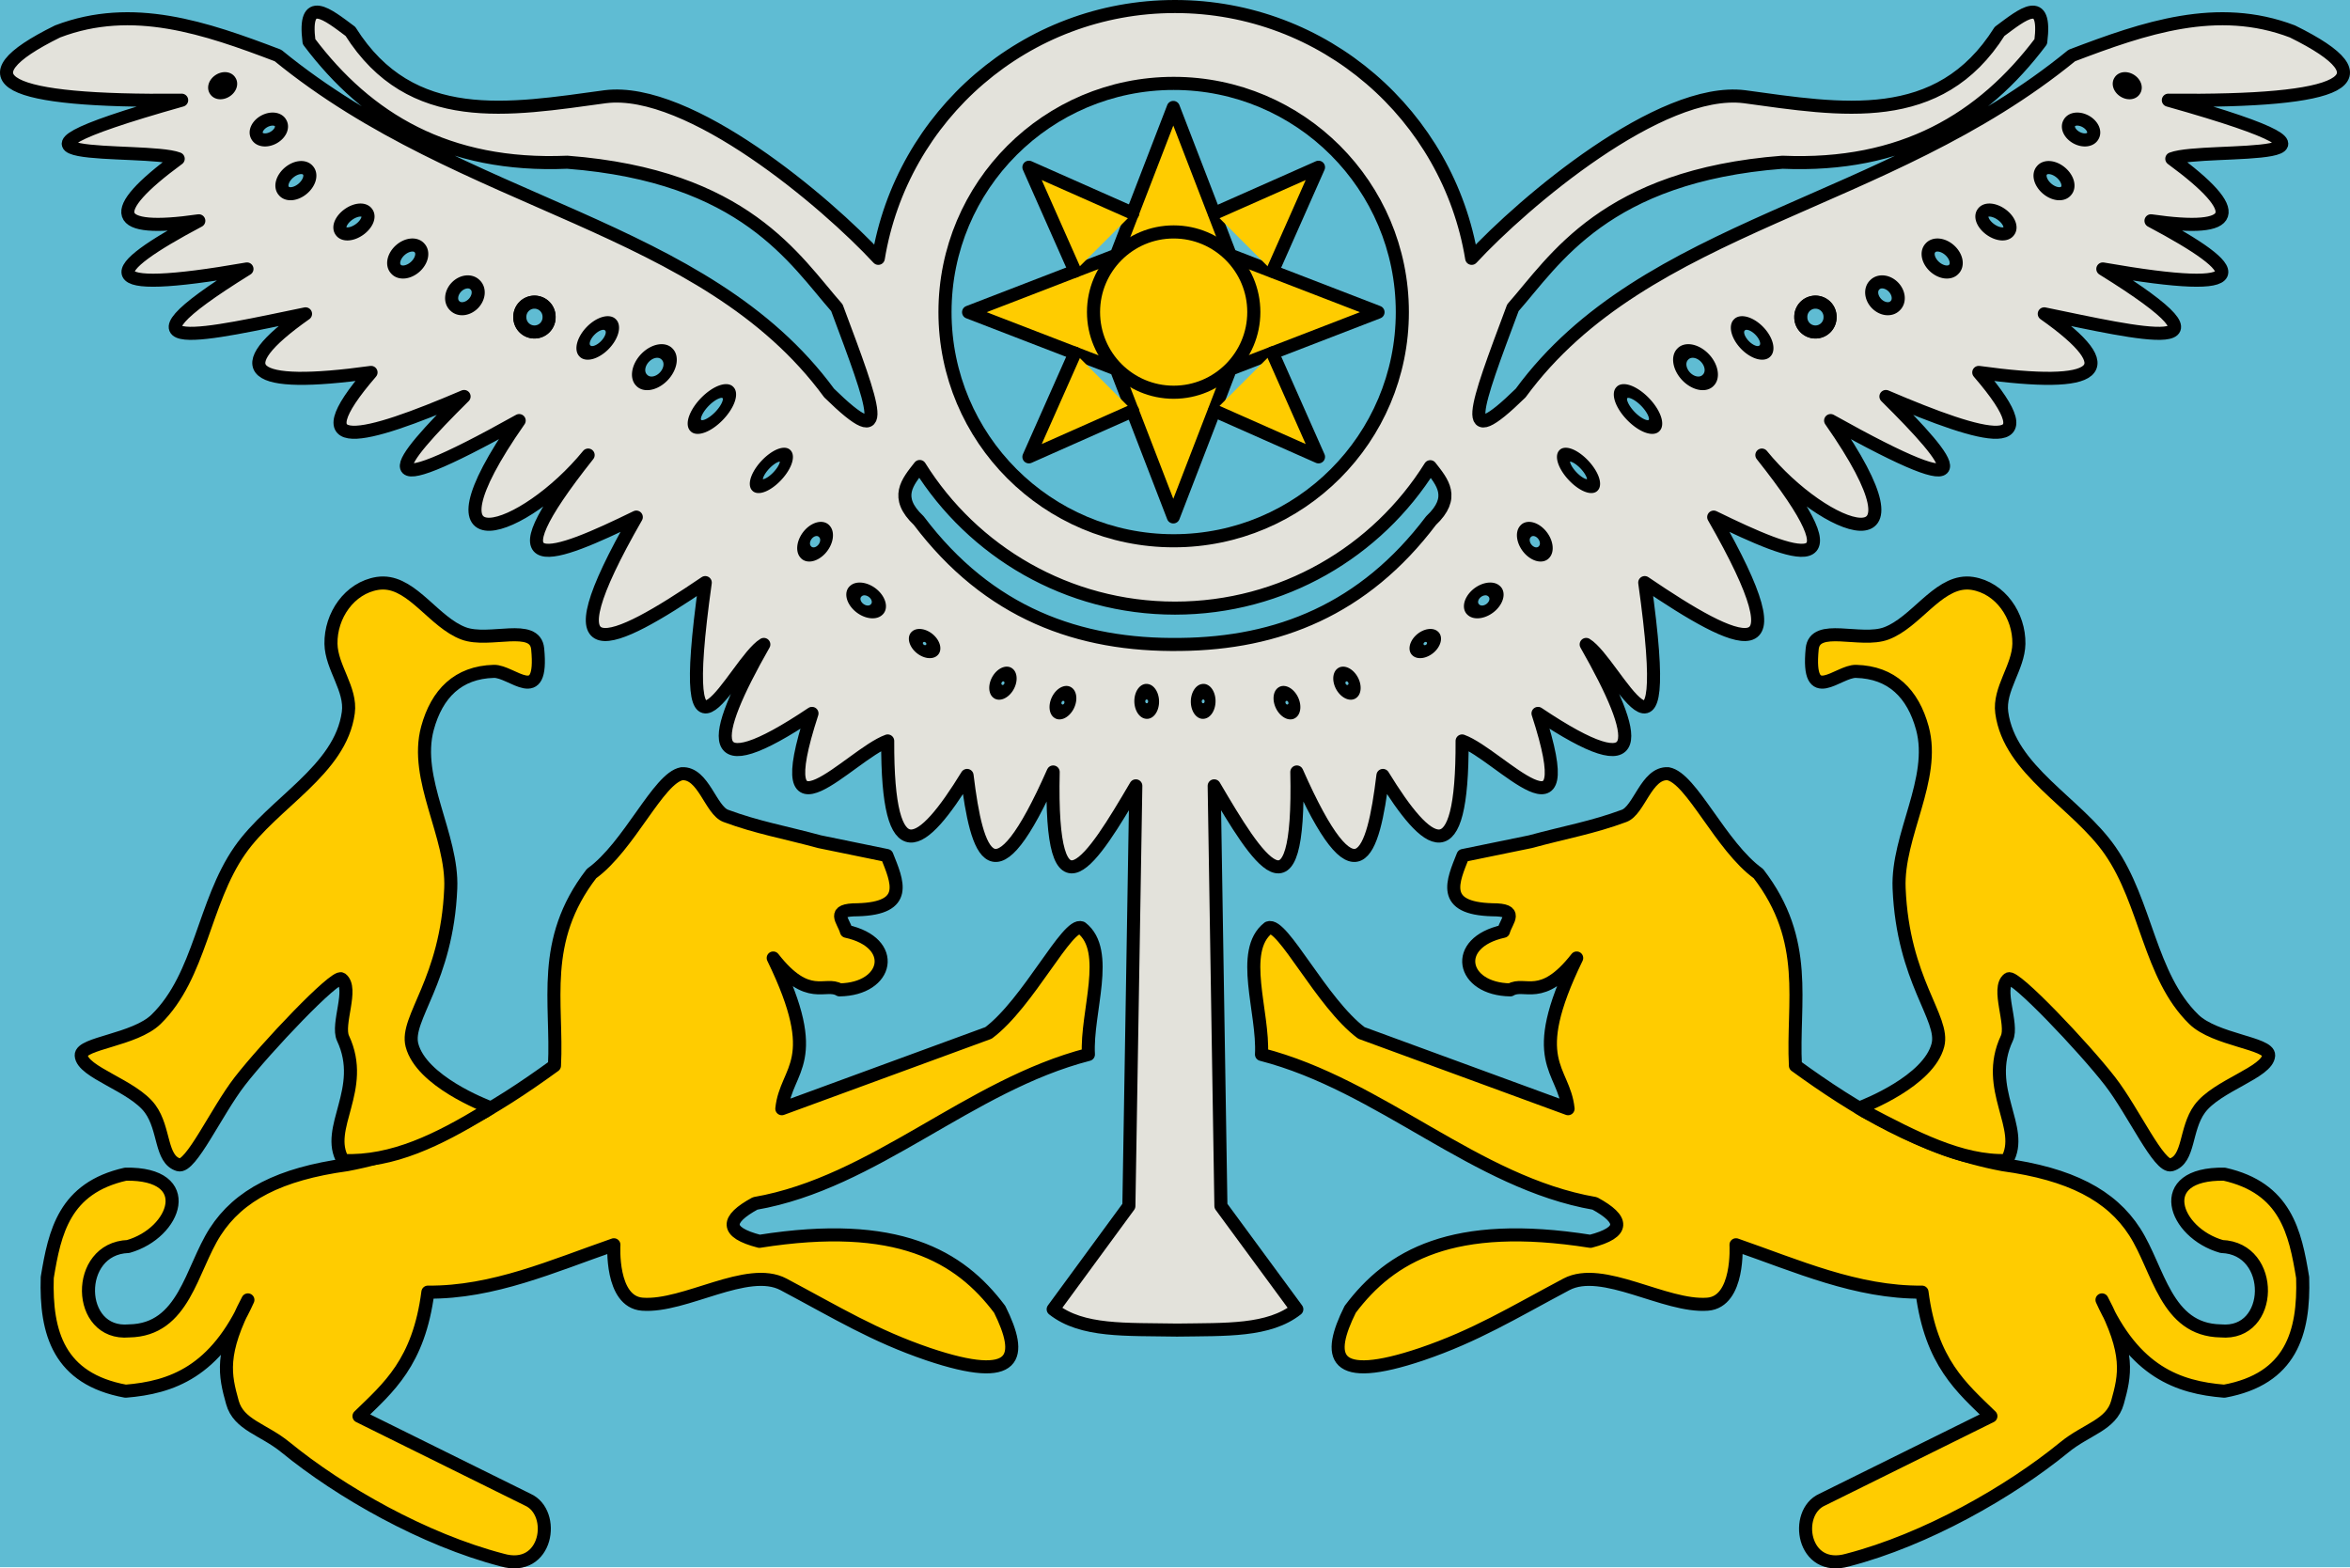 <?xml version="1.0" encoding="UTF-8" standalone="no"?>
<svg
   xmlns:dc="http://purl.org/dc/elements/1.1/"
   xmlns:cc="http://creativecommons.org/ns#"
   xmlns:rdf="http://www.w3.org/1999/02/22-rdf-syntax-ns#"
   xmlns:svg="http://www.w3.org/2000/svg"
   xmlns="http://www.w3.org/2000/svg"
   xmlns:sodipodi="http://sodipodi.sourceforge.net/DTD/sodipodi-0.dtd"
   xmlns:inkscape="http://www.inkscape.org/namespaces/inkscape"
   id="svg2"
   version="1.1"
   inkscape:version="0.47 r22583"
   width="359.896"
   height="240.183">
  <rect
     style="fill:#5fbcd3;fill-opacity:1;stroke:none"
     id="rect3635"
     width="360"
     height="240" />
  <path
     id="path3859"
     d="m 179.948,1 c -22.883,0 -41.848,16.695 -45.438,38.562 -7.931,-8.565 -28.907,-26.372 -41.812,-24.75 -14.761,2.014 -29.74,4.737 -39.031,-10 -3.519,-2.616 -7.265,-5.728 -6.344,1.562 8.92,11.846 21.166,19.258 39.562,18.469 27.192,2.095 34.854,14.984 41.281,22.281 5.8,15.498 8.472,22.511 -1.188,13.062 C 107.834,34.092 71.078,31.809 42.573,8.5 c -11.134,-4.236 -22.271,-8.07 -33.75,-3.688 -15.115,7.449 -8.086,10.819 19,10.531 -36.066,10.167 -5.598,7.028 -0.531,8.969 -11.254,8.265 -10.208,11.434 3.156,9.5 -14.565,7.725 -16.634,11.573 7.375,7.375 -22.701,14.07 -5.451,9.832 8.969,6.875 -12.299,8.677 -8.618,11.546 10.031,8.969 -11.189,12.974 -1.053,10.234 14.25,3.688 -10.53,10.438 -15.794,17.235 8.438,3.688 -16.367,23.41 0.875,17.169 10.562,5.281 -15.653,19.733 -5.333,15.706 7.375,9.5 -14.14,24.659 -3.78,19.76 10.562,10.031 -4.837,34.471 4.52,12.141 8.969,9.469 -8.298,14.576 -9.534,21.894 7.375,10.562 -7.003,21.52 5.839,6.302 11.594,4.219 -0.081,20.529 5.253,16.532 12.156,5.281 1.502,12.323 4.046,20.135 13.188,-0.531 -0.54,24.053 5.972,13.507 12.656,2.125 l -1.062,64.344 -11.594,15.812 c 4.431,3.485 11.119,3.041 18.969,3.188 7.557,-0.111 14.042,0.197 18.344,-3.188 l -11.625,-15.812 -1.031,-64.344 c 6.684,11.382 13.197,21.928 12.656,-2.125 9.141,20.666 11.686,12.854 13.188,0.531 6.904,11.251 12.206,15.248 12.125,-5.281 5.755,2.083 18.628,17.301 11.625,-4.219 16.909,11.332 15.673,4.013 7.375,-10.562 4.449,2.673 13.806,25.003 8.969,-9.469 14.342,9.728 24.703,14.627 10.562,-10.031 12.708,6.206 23.028,10.233 7.375,-9.5 9.687,11.888 26.898,18.129 10.531,-5.281 24.232,13.548 18.999,6.75 8.469,-3.688 15.303,6.547 25.408,9.287 14.219,-3.688 18.65,2.577 22.33,-0.292 10.031,-8.969 14.419,2.957 31.669,7.195 8.969,-6.875 24.009,4.198 21.94,0.35 7.375,-7.375 13.364,1.934 14.442,-1.235 3.188,-9.5 5.067,-1.941 35.535,1.199 -0.531,-8.969 27.086,0.288 34.115,-3.083 19,-10.531 -11.479,-4.382 -22.647,-0.549 -33.781,3.688 C 288.787,31.809 252.03,34.092 232.885,60.188 c -9.66,9.449 -6.987,2.435 -1.188,-13.062 6.427,-7.297 14.089,-20.186 41.281,-22.281 18.397,0.789 30.642,-6.623 39.562,-18.469 0.921,-7.29 -2.793,-4.178 -6.312,-1.562 C 296.938,19.549 281.928,16.826 267.167,14.812 254.261,13.191 233.316,30.998 225.385,39.562 221.797,17.695 202.831,1 179.948,1 z M 140.854,71.438 c 8.139,13.028 22.601,21.688 39.094,21.688 16.485,0 30.953,-8.639 39.094,-21.656 1.854,2.369 3.9,4.696 0.125,8.25 -10.294,13.643 -23.478,18.809 -38.375,18.969 -15.604,0.23 -29.405,-4.803 -40.094,-18.969 -3.794,-3.571 -1.705,-5.9 0.156,-8.281 z"
     style="fill:#e3e2db;stroke:#000000;stroke-width:2;stroke-linecap:round;stroke-linejoin:round;stroke-miterlimit:4;stroke-opacity:1;stroke-dasharray:none;stroke-dashoffset:0" />
  <circle
     transform="matrix(0.068,0,0,0.068,179.744,47.792)"
     d="M 515,0 C 515,284.427 284.427,515 0,515 -284.427,515 -515,284.427 -515,0 c 0,-284.427 230.573,-515 515,-515 284.427,0 515,230.573 515,515 z"
     sodipodi:ry="515"
     sodipodi:rx="515"
     sodipodi:cy="0"
     sodipodi:cx="0"
     style="fill:#5fbcd3;stroke:#000000;stroke-width:29.537;stroke-linecap:round;stroke-linejoin:round;stroke-miterlimit:4;stroke-dasharray:none"
     cx="0"
     cy="0"
     r="515"
     id="circle3053" />
  <path
     transform="matrix(0.936,0,0,0.936,-17.329,102.37)"
     d="m 210.489,-91.792 9.328,24.171 24.171,9.328 -24.171,9.328 -9.328,24.171 -9.328,-24.171 -24.171,-9.328 24.171,-9.328 9.328,-24.171 z"
     inkscape:randomized="0"
     inkscape:rounded="0"
     inkscape:flatsided="false"
     sodipodi:arg2="-0.78539824"
     sodipodi:arg1="-1.5707964"
     sodipodi:r2="13.192235"
     sodipodi:r1="33.498943"
     sodipodi:cy="-58.293434"
     sodipodi:cx="210.48941"
     sodipodi:sides="4"
     id="path3846"
     style="fill:#ffcc00;stroke:#000000;stroke-width:2.136;stroke-linecap:round;stroke-linejoin:round;stroke-miterlimit:4;stroke-opacity:1;stroke-dasharray:none;stroke-dashoffset:0;fill-opacity:1"
     sodipodi:type="star" />
  <circle
     transform="matrix(0.068,0,0,0.068,179.744,47.792)"
     d="M 180.5,0 C 180.5,99.687 99.687,180.5 0,180.5 -99.687,180.5 -180.5,99.687 -180.5,0 c 0,-99.687 80.813,-180.5 180.5,-180.5 99.687,0 180.5,80.813 180.5,180.5 z"
     sodipodi:ry="180.5"
     sodipodi:rx="180.5"
     sodipodi:cy="0"
     sodipodi:cx="0"
     style="fill:#ffcc00;stroke:#000000;stroke-width:29.537;stroke-linecap:round;stroke-linejoin:round;stroke-miterlimit:4;stroke-dasharray:none;fill-opacity:1"
     cx="0"
     cy="0"
     r="180.5"
     id="circle3057" />
  <path
     sodipodi:nodetypes="cccccccccccc"
     id="path3848"
     d="m 164.624,54.077 -7.051,15.887 15.887,-7.051 m 12.552,0 15.916,7.051 -7.051,-15.916 m 0,-12.523 7.051,-15.916 -15.916,7.051 m -12.523,0 -15.916,-7.051 7.051,15.916"
     style="fill:#ffcc00;stroke:#000000;stroke-width:2;stroke-linecap:round;stroke-linejoin:round;stroke-miterlimit:4;stroke-opacity:1;stroke-dasharray:none;stroke-dashoffset:0;fill-opacity:1" />
  <path
     sodipodi:nodetypes="ccccccsscccccssccccccscccccccccccccc"
     id="path3899"
     d="m 165.632,142.09 c 4.534,3.535 0.703,12.925 1.055,19.387 -18.308,4.713 -32.774,19.646 -51.04,22.816 -4.488,2.439 -4.697,4.419 0.659,5.803 21.154,-3.349 30.655,2.246 36.796,10.419 3.583,7.204 2.944,11.536 -10.947,6.858 -8.309,-2.836 -13.848,-6.266 -22.157,-10.683 -5.53,-2.94 -15.112,3.535 -21.629,3.033 -4.902,-0.377 -4.352,-9.1 -4.352,-9.1 -9.332,3.239 -18.49,7.343 -28.487,7.254 -1.395,10.81 -6.091,14.651 -10.551,18.992 l 25.85,12.793 c 4.409,1.97 3.04,11.267 -3.957,9.232 -11.957,-3.112 -24.772,-10.415 -33.143,-17.258 -3.403,-2.782 -7.172,-3.395 -8.137,-6.877 -1.153,-4.157 -1.961,-7.465 2.374,-15.694 -4.971,11.018 -11.668,13.406 -18.728,13.98 -10.21,-1.87 -12.265,-8.905 -12.002,-17.409 1.146,-6.941 2.589,-13.708 12.002,-15.826 11.017,-0.177 7.73,8.991 0.396,11.078 -8.262,0.288 -8.003,13.671 0.132,12.925 8.45,-0.127 9.5,-9.436 13.189,-15.167 3.621,-5.626 9.885,-8.875 20.178,-10.287 12.494,-2.342 22.712,-8.577 31.784,-15.167 0.501,-9.683 -2.288,-19.079 5.671,-29.41 5.787,-4.163 10.245,-14.668 13.848,-15.299 3.31,-0.18 4.397,5.612 6.726,6.462 4.822,1.787 8.877,2.469 14.376,3.957 l 10.287,2.11 c 1.585,3.98 3.508,8.092 -4.484,8.309 -4.167,-0.007 -2.204,1.555 -1.715,3.297 7.99,1.746 6.45,8.865 -1.055,8.968 -2.183,-1.315 -4.802,1.979 -10.155,-4.88 7.805,16.034 1.973,16.822 1.319,23.08 l 31.653,-11.606 c 6.099,-4.553 12.119,-17.04 14.244,-16.09 z"
     style="fill:#ffcc00;stroke:#000000;stroke-width:2;stroke-linecap:round;stroke-linejoin:round;stroke-miterlimit:4;stroke-opacity:1;stroke-dasharray:none" />
  <path
     style="fill:#ffcc00;stroke:#000000;stroke-width:2;stroke-linecap:round;stroke-linejoin:round;stroke-miterlimit:4;stroke-opacity:1;stroke-dasharray:none"
     d="m 58.75,89.281 c -0.302,-0.005 -0.624,0.012 -0.938,0.062 -4.304,0.688 -7.201,4.95 -7.125,9.25 0.064,3.625 3.142,6.939 2.656,10.531 -1.199,8.873 -11.515,13.773 -16.625,21.125 -5.578,8.025 -5.999,19.188 -12.812,25.844 -3.271,3.195 -11.565,3.638 -11.469,5.531 0.133,2.601 7.937,4.595 10.562,8.188 2.265,3.099 1.55,7.738 4.344,8.562 1.869,0.552 5.777,-8.13 9.375,-12.781 3.957,-5.115 14.639,-16.379 15.562,-15.688 1.894,1.417 -0.756,6.953 0.25,9.094 3.671,7.813 -2.92,13.754 0,18.719 7.64,0.324 14.68,-3.247 21.625,-7.438 0.008,-0.004 0.024,0.004 0.031,0 0.333,-0.192 0.639,-0.429 0.969,-0.625 -0.984,-0.373 -10.629,-4.114 -12.062,-9.594 -1.083,-4.14 5.35,-9.826 5.938,-24.031 0.334,-8.086 -5.694,-16.724 -3.562,-24.531 1.443,-5.283 4.681,-8.541 10.156,-8.688 2.792,-0.075 7.586,5.499 6.719,-3.438 C 81.951,95.333 74.942,98.472 71,97 66.537,95.333 63.277,89.36 58.75,89.281 z"
     id="path3901"
     sodipodi:nodetypes="csssssssssssccscssssssc" />
  <path
     sodipodi:type="arc"
     style="fill:#5fbcd3;stroke:#000000;stroke-width:2;stroke-linecap:round;stroke-linejoin:round;stroke-miterlimit:4;stroke-opacity:1;stroke-dasharray:none;stroke-dashoffset:0"
     id="path3911"
     sodipodi:cx="38.98151"
     sodipodi:cy="19.40078"
     sodipodi:rx="1.3056008"
     sodipodi:ry="0.93257195"
     d="m 40.287,19.401 a 1.306,0.933 0 1 1 -2.611,0 1.306,0.933 0 1 1 2.611,0 z"
     transform="matrix(0.842,-0.54,0.54,0.842,-9.2,17.838)" />
  <path
     sodipodi:type="arc"
     style="fill:#5fbcd3;stroke:#000000;stroke-width:2;stroke-linecap:round;stroke-linejoin:round;stroke-miterlimit:4;stroke-opacity:1;stroke-dasharray:none;stroke-dashoffset:0"
     id="path3913"
     sodipodi:cx="46.069054"
     sodipodi:cy="26.115297"
     sodipodi:rx="2.0516584"
     sodipodi:ry="1.398858"
     d="m 48.121,26.115 a 2.052,1.399 0 1 1 -4.103,0 2.052,1.399 0 1 1 4.103,0 z"
     transform="matrix(0.881,-0.473,0.473,0.881,-11.769,18.616)" />
  <path
     sodipodi:type="arc"
     style="fill:#5fbcd3;stroke:#000000;stroke-width:2;stroke-linecap:round;stroke-linejoin:round;stroke-miterlimit:4;stroke-opacity:1;stroke-dasharray:none;stroke-dashoffset:0"
     id="path3915"
     sodipodi:cx="50.172371"
     sodipodi:cy="33.948902"
     sodipodi:rx="2.4246871"
     sodipodi:ry="1.5853723"
     d="m 52.597,33.949 a 2.425,1.585 0 1 1 -4.849,0 2.425,1.585 0 1 1 4.849,0 z"
     transform="matrix(0.765,-0.645,0.645,0.765,-14.965,34.053)" />
  <path
     d="m 52.597,33.949 a 2.425,1.399 0 1 1 -4.849,0 2.425,1.399 0 1 1 4.849,0 z"
     sodipodi:ry="1.398858"
     sodipodi:rx="2.4246871"
     sodipodi:cy="33.948902"
     sodipodi:cx="50.172371"
     id="path3917"
     style="fill:#5fbcd3;stroke:#000000;stroke-width:2;stroke-linecap:round;stroke-linejoin:round;stroke-miterlimit:4;stroke-opacity:1;stroke-dasharray:none;stroke-dashoffset:0"
     sodipodi:type="arc"
     transform="matrix(0.817,-0.576,0.576,0.817,-6.339,35.158)" />
  <path
     transform="matrix(0.747,-0.665,0.665,0.747,2.386,47.594)"
     sodipodi:type="arc"
     style="fill:#5fbcd3;stroke:#000000;stroke-width:2;stroke-linecap:round;stroke-linejoin:round;stroke-miterlimit:4;stroke-opacity:1;stroke-dasharray:none;stroke-dashoffset:0"
     id="path3919"
     sodipodi:cx="50.172371"
     sodipodi:cy="33.948902"
     sodipodi:rx="2.4246871"
     sodipodi:ry="1.6786295"
     d="m 52.597,33.949 a 2.425,1.679 0 1 1 -4.849,0 2.425,1.679 0 1 1 4.849,0 z" />
  <path
     d="m 52.597,33.949 a 2.425,1.92 0 1 1 -4.849,0 2.425,1.92 0 1 1 4.849,0 z"
     sodipodi:ry="1.919544"
     sodipodi:rx="2.4246871"
     sodipodi:cy="33.948902"
     sodipodi:cx="50.172371"
     id="path3921"
     style="fill:#5fbcd3;stroke:#000000;stroke-width:2.167;stroke-linecap:round;stroke-linejoin:round;stroke-miterlimit:4;stroke-opacity:1;stroke-dasharray:none;stroke-dashoffset:0"
     sodipodi:type="arc"
     transform="matrix(0.638,-0.667,0.667,0.638,16.548,57.028)" />
  <path
     transform="matrix(0.923,0,0,0.923,35.542,17.22)"
     sodipodi:type="arc"
     style="fill:#5fbcd3;stroke:#000000;stroke-width:2.167;stroke-linecap:round;stroke-linejoin:round;stroke-miterlimit:4;stroke-opacity:1;stroke-dasharray:none;stroke-dashoffset:0"
     id="path3923"
     sodipodi:cx="50.172371"
     sodipodi:cy="33.948902"
     sodipodi:rx="2.4246871"
     sodipodi:ry="2.4246871"
     d="m 52.597,33.949 a 2.425,2.425 0 1 1 -4.849,0 2.425,2.425 0 1 1 4.849,0 z" />
  <path
     d="m 52.597,33.949 a 2.425,2.425 0 1 1 -4.849,0 2.425,2.425 0 1 1 4.849,0 z"
     sodipodi:ry="2.4246871"
     sodipodi:rx="2.4246871"
     sodipodi:cy="33.948902"
     sodipodi:cx="50.172371"
     id="path3925"
     style="fill:#5fbcd3;stroke:#000000;stroke-width:2.167;stroke-linecap:round;stroke-linejoin:round;stroke-miterlimit:4;stroke-opacity:1;stroke-dasharray:none;stroke-dashoffset:0"
     sodipodi:type="arc"
     transform="matrix(0.923,0,0,0.923,35.542,17.22)" />
  <path
     transform="matrix(0.813,-0.815,0.555,0.596,31.911,72.409)"
     sodipodi:type="arc"
     style="fill:#5fbcd3;stroke:#000000;stroke-width:2.066;stroke-linecap:round;stroke-linejoin:round;stroke-miterlimit:4;stroke-opacity:1;stroke-dasharray:none;stroke-dashoffset:0"
     id="path3927"
     sodipodi:cx="50.172371"
     sodipodi:cy="33.948902"
     sodipodi:rx="2.4246871"
     sodipodi:ry="1.8571604"
     d="m 52.597,33.949 a 2.425,1.857 0 1 1 -4.849,0 2.425,1.857 0 1 1 4.849,0 z" />
  <path
     d="m 52.597,33.949 a 2.425,2.425 0 1 1 -4.849,0 2.425,2.425 0 1 1 4.849,0 z"
     sodipodi:ry="2.4246871"
     sodipodi:rx="2.4246871"
     sodipodi:cy="33.948902"
     sodipodi:cx="50.172371"
     id="path3929"
     style="fill:#5fbcd3;stroke:#000000;stroke-width:2.066;stroke-linecap:round;stroke-linejoin:round;stroke-miterlimit:4;stroke-opacity:1;stroke-dasharray:none;stroke-dashoffset:0"
     sodipodi:type="arc"
     transform="matrix(0.813,-0.815,0.555,0.596,40.584,76.885)" />
  <path
     transform="matrix(1.02,-1.033,0.695,0.755,34.253,88.833)"
     sodipodi:type="arc"
     style="fill:#5fbcd3;stroke:#000000;stroke-width:1.64;stroke-linecap:round;stroke-linejoin:round;stroke-miterlimit:4;stroke-opacity:1;stroke-dasharray:none;stroke-dashoffset:0"
     id="path3931"
     sodipodi:cx="50.172371"
     sodipodi:cy="33.948902"
     sodipodi:rx="2.4246871"
     sodipodi:ry="1.461018"
     d="m 52.597,33.949 a 2.425,1.461 0 1 1 -4.849,0 2.425,1.461 0 1 1 4.849,0 z" />
  <path
     d="m 52.597,33.949 a 2.425,1.392 0 1 1 -4.849,0 2.425,1.392 0 1 1 4.849,0 z"
     sodipodi:ry="1.391714"
     sodipodi:rx="2.4246871"
     sodipodi:cy="33.948902"
     sodipodi:cx="50.172371"
     id="path3933"
     style="fill:#5fbcd3;stroke:#000000;stroke-width:1.885;stroke-linecap:round;stroke-linejoin:round;stroke-miterlimit:4;stroke-opacity:1;stroke-dasharray:none;stroke-dashoffset:0"
     sodipodi:type="arc"
     transform="matrix(0.877,-0.909,0.598,0.664,53.83,95.102)" />
  <path
     transform="matrix(0.596,-0.639,0.4,0.474,81.346,98.925)"
     sodipodi:type="arc"
     style="fill:#5fbcd3;stroke:#000000;stroke-width:2.726;stroke-linecap:round;stroke-linejoin:round;stroke-miterlimit:4;stroke-opacity:1;stroke-dasharray:none;stroke-dashoffset:0"
     id="path3935"
     sodipodi:cx="50.172371"
     sodipodi:cy="33.948902"
     sodipodi:rx="2.4246871"
     sodipodi:ry="2.4246871"
     d="m 52.597,33.949 a 2.425,2.425 0 1 1 -4.849,0 2.425,2.425 0 1 1 4.849,0 z" />
  <path
     d="m 52.597,33.949 a 2.425,2.425 0 1 1 -4.849,0 2.425,2.425 0 1 1 4.849,0 z"
     sodipodi:ry="2.4246871"
     sodipodi:rx="2.4246871"
     sodipodi:cy="33.948902"
     sodipodi:cx="50.172371"
     id="path3937"
     style="fill:#5fbcd3;stroke:#000000;stroke-width:2.726;stroke-linecap:round;stroke-linejoin:round;stroke-miterlimit:4;stroke-opacity:1;stroke-dasharray:none;stroke-dashoffset:0"
     sodipodi:type="arc"
     transform="matrix(0.639,0.596,-0.474,0.4,116.678,48.468)" />
  <path
     transform="matrix(0.439,0.421,-0.325,0.282,130.611,67.856)"
     sodipodi:type="arc"
     style="fill:#5fbcd3;stroke:#000000;stroke-width:3.919;stroke-linecap:round;stroke-linejoin:round;stroke-miterlimit:4;stroke-opacity:1;stroke-dasharray:none;stroke-dashoffset:0"
     id="path3939"
     sodipodi:cx="50.172371"
     sodipodi:cy="33.948902"
     sodipodi:rx="2.4246871"
     sodipodi:ry="2.4246871"
     d="m 52.597,33.949 a 2.425,2.425 0 1 1 -4.849,0 2.425,2.425 0 1 1 4.849,0 z" />
  <path
     d="m 52.597,33.949 a 2.425,2.425 0 1 1 -4.849,0 2.425,2.425 0 1 1 4.849,0 z"
     sodipodi:ry="2.4246871"
     sodipodi:rx="2.4246871"
     sodipodi:cy="33.948902"
     sodipodi:cx="50.172371"
     id="path3941"
     style="fill:#5fbcd3;stroke:#000000;stroke-width:3.919;stroke-linecap:round;stroke-linejoin:round;stroke-miterlimit:4;stroke-opacity:1;stroke-dasharray:none;stroke-dashoffset:0"
     sodipodi:type="arc"
     transform="matrix(-0.334,0.508,-0.337,-0.268,181.796,88.232)" />
  <path
     transform="matrix(-0.304,0.526,-0.351,-0.248,189.955,89.635)"
     sodipodi:type="arc"
     style="fill:#5fbcd3;stroke:#000000;stroke-width:3.919;stroke-linecap:round;stroke-linejoin:round;stroke-miterlimit:4;stroke-opacity:1;stroke-dasharray:none;stroke-dashoffset:0"
     id="path3943"
     sodipodi:cx="50.172371"
     sodipodi:cy="33.948902"
     sodipodi:rx="2.4246871"
     sodipodi:ry="2.4246871"
     d="m 52.597,33.949 a 2.425,2.425 0 1 1 -4.849,0 2.425,2.425 0 1 1 4.849,0 z" />
  <path
     d="m 52.597,33.949 a 2.425,2.425 0 1 1 -4.849,0 2.425,2.425 0 1 1 4.849,0 z"
     sodipodi:ry="2.4246871"
     sodipodi:rx="2.4246871"
     sodipodi:cy="33.948902"
     sodipodi:cx="50.172371"
     id="path3945"
     style="fill:#5fbcd3;stroke:#000000;stroke-width:3.919;stroke-linecap:round;stroke-linejoin:round;stroke-miterlimit:4;stroke-opacity:1;stroke-dasharray:none;stroke-dashoffset:0"
     sodipodi:type="arc"
     transform="matrix(-0.042,0.606,-0.425,-0.068,192.151,79.312)" />
  <path
     style="fill:#ffcc00;stroke:#000000;stroke-width:2;stroke-linecap:round;stroke-linejoin:round;stroke-miterlimit:4;stroke-opacity:1;stroke-dasharray:none"
     d="m 194.248,142.09 c -4.534,3.535 -0.703,12.925 -1.055,19.387 18.308,4.713 32.774,19.646 51.04,22.816 4.488,2.439 4.697,4.419 -0.659,5.803 -21.154,-3.349 -30.655,2.246 -36.796,10.419 -3.583,7.204 -2.944,11.536 10.947,6.858 8.309,-2.836 13.848,-6.266 22.157,-10.683 5.53,-2.94 15.112,3.535 21.629,3.033 4.902,-0.377 4.352,-9.1 4.352,-9.1 9.332,3.239 18.49,7.343 28.487,7.254 1.395,10.81 6.091,14.651 10.551,18.992 l -25.85,12.793 c -4.409,1.97 -3.04,11.267 3.957,9.232 11.957,-3.112 24.772,-10.415 33.143,-17.258 3.403,-2.782 7.172,-3.395 8.137,-6.877 1.153,-4.157 1.961,-7.465 -2.374,-15.694 4.971,11.018 11.668,13.406 18.728,13.98 10.21,-1.87 12.265,-8.905 12.002,-17.409 -1.146,-6.941 -2.589,-13.708 -12.002,-15.826 -11.017,-0.177 -7.73,8.991 -0.396,11.078 8.262,0.288 8.003,13.671 -0.132,12.925 -8.45,-0.127 -9.5,-9.436 -13.189,-15.167 -3.621,-5.626 -9.885,-8.875 -20.178,-10.287 -12.494,-2.342 -22.712,-8.577 -31.784,-15.167 -0.501,-9.683 2.288,-19.079 -5.671,-29.41 -5.787,-4.163 -10.245,-14.668 -13.848,-15.299 -3.31,-0.18 -4.397,5.612 -6.726,6.462 -4.822,1.787 -8.877,2.469 -14.376,3.957 l -10.287,2.11 c -1.585,3.98 -3.508,8.092 4.484,8.309 4.167,-0.007 2.204,1.555 1.715,3.297 -7.99,1.746 -6.45,8.865 1.055,8.968 2.183,-1.315 4.802,1.979 10.155,-4.88 -7.805,16.034 -1.973,16.822 -1.319,23.08 l -31.653,-11.606 c -6.099,-4.553 -12.119,-17.04 -14.244,-16.09 z"
     id="path3953"
     sodipodi:nodetypes="ccccccsscccccssccccccscccccccccccccc" />
  <path
     style="fill:#ffcc00;stroke:#000000;stroke-width:2;stroke-linecap:round;stroke-linejoin:round;stroke-miterlimit:4;stroke-opacity:1;stroke-dasharray:none"
     d="M 301.156,89.281 C 296.629,89.36 293.338,95.333 288.875,97 c -3.942,1.472 -10.951,-1.667 -11.344,2.375 -0.867,8.936 3.926,3.363 6.719,3.438 5.475,0.147 8.714,3.404 10.156,8.688 2.132,7.807 -3.897,16.445 -3.562,24.531 0.587,14.205 7.021,19.891 5.938,24.031 -1.441,5.507 -11.163,9.285 -12.062,9.625 0.313,0.186 0.622,0.38 0.938,0.562 0.02,0.012 0.042,0.02 0.062,0.031 7.322,3.846 14.646,7.709 21.625,7.438 2.92,-4.965 -3.671,-10.905 0,-18.719 1.006,-2.141 -1.644,-7.677 0.25,-9.094 0.924,-0.691 11.606,10.572 15.562,15.688 3.598,4.652 7.506,13.333 9.375,12.781 2.794,-0.825 2.079,-5.463 4.344,-8.562 2.625,-3.592 10.43,-5.586 10.562,-8.188 0.097,-1.893 -8.198,-2.336 -11.469,-5.531 -6.814,-6.656 -7.234,-17.819 -12.812,-25.844 -5.11,-7.352 -15.395,-12.252 -16.594,-21.125 -0.485,-3.593 2.561,-6.907 2.625,-10.531 0.076,-4.3 -2.821,-8.562 -7.125,-9.25 -0.314,-0.05 -0.604,-0.068 -0.906,-0.062 z"
     id="path3955"
     sodipodi:nodetypes="csssssscsccsssssssssssc" />
  <path
     transform="matrix(-0.842,-0.54,-0.54,0.842,369.08,17.838)"
     d="m 40.287,19.401 a 1.306,0.933 0 1 1 -2.611,0 1.306,0.933 0 1 1 2.611,0 z"
     sodipodi:ry="0.93257195"
     sodipodi:rx="1.3056008"
     sodipodi:cy="19.40078"
     sodipodi:cx="38.98151"
     id="path3959"
     style="fill:#5fbcd3;stroke:#000000;stroke-width:2;stroke-linecap:round;stroke-linejoin:round;stroke-miterlimit:4;stroke-opacity:1;stroke-dasharray:none;stroke-dashoffset:0"
     sodipodi:type="arc" />
  <path
     transform="matrix(-0.881,-0.473,-0.473,0.881,371.649,18.616)"
     d="m 48.121,26.115 a 2.052,1.399 0 1 1 -4.103,0 2.052,1.399 0 1 1 4.103,0 z"
     sodipodi:ry="1.398858"
     sodipodi:rx="2.0516584"
     sodipodi:cy="26.115297"
     sodipodi:cx="46.069054"
     id="path3961"
     style="fill:#5fbcd3;stroke:#000000;stroke-width:2;stroke-linecap:round;stroke-linejoin:round;stroke-miterlimit:4;stroke-opacity:1;stroke-dasharray:none;stroke-dashoffset:0"
     sodipodi:type="arc" />
  <path
     transform="matrix(-0.765,-0.645,-0.645,0.765,374.845,34.053)"
     d="m 52.597,33.949 a 2.425,1.585 0 1 1 -4.849,0 2.425,1.585 0 1 1 4.849,0 z"
     sodipodi:ry="1.5853723"
     sodipodi:rx="2.4246871"
     sodipodi:cy="33.948902"
     sodipodi:cx="50.172371"
     id="path3963"
     style="fill:#5fbcd3;stroke:#000000;stroke-width:2;stroke-linecap:round;stroke-linejoin:round;stroke-miterlimit:4;stroke-opacity:1;stroke-dasharray:none;stroke-dashoffset:0"
     sodipodi:type="arc" />
  <path
     transform="matrix(-0.817,-0.576,-0.576,0.817,366.219,35.158)"
     sodipodi:type="arc"
     style="fill:#5fbcd3;stroke:#000000;stroke-width:2;stroke-linecap:round;stroke-linejoin:round;stroke-miterlimit:4;stroke-opacity:1;stroke-dasharray:none;stroke-dashoffset:0"
     id="path3965"
     sodipodi:cx="50.172371"
     sodipodi:cy="33.948902"
     sodipodi:rx="2.4246871"
     sodipodi:ry="1.398858"
     d="m 52.597,33.949 a 2.425,1.399 0 1 1 -4.849,0 2.425,1.399 0 1 1 4.849,0 z" />
  <path
     d="m 52.597,33.949 a 2.425,1.679 0 1 1 -4.849,0 2.425,1.679 0 1 1 4.849,0 z"
     sodipodi:ry="1.6786295"
     sodipodi:rx="2.4246871"
     sodipodi:cy="33.948902"
     sodipodi:cx="50.172371"
     id="path3967"
     style="fill:#5fbcd3;stroke:#000000;stroke-width:2;stroke-linecap:round;stroke-linejoin:round;stroke-miterlimit:4;stroke-opacity:1;stroke-dasharray:none;stroke-dashoffset:0"
     sodipodi:type="arc"
     transform="matrix(-0.747,-0.665,-0.665,0.747,357.494,47.594)" />
  <path
     transform="matrix(-0.638,-0.667,-0.667,0.638,343.332,57.028)"
     sodipodi:type="arc"
     style="fill:#5fbcd3;stroke:#000000;stroke-width:2.167;stroke-linecap:round;stroke-linejoin:round;stroke-miterlimit:4;stroke-opacity:1;stroke-dasharray:none;stroke-dashoffset:0"
     id="path3969"
     sodipodi:cx="50.172371"
     sodipodi:cy="33.948902"
     sodipodi:rx="2.4246871"
     sodipodi:ry="1.919544"
     d="m 52.597,33.949 a 2.425,1.92 0 1 1 -4.849,0 2.425,1.92 0 1 1 4.849,0 z" />
  <path
     d="m 52.597,33.949 a 2.425,2.425 0 1 1 -4.849,0 2.425,2.425 0 1 1 4.849,0 z"
     sodipodi:ry="2.4246871"
     sodipodi:rx="2.4246871"
     sodipodi:cy="33.948902"
     sodipodi:cx="50.172371"
     id="path3971"
     style="fill:#5fbcd3;stroke:#000000;stroke-width:2.167;stroke-linecap:round;stroke-linejoin:round;stroke-miterlimit:4;stroke-opacity:1;stroke-dasharray:none;stroke-dashoffset:0"
     sodipodi:type="arc"
     transform="matrix(-0.923,0,0,0.923,324.338,17.22)" />
  <path
     transform="matrix(-0.923,0,0,0.923,324.338,17.22)"
     sodipodi:type="arc"
     style="fill:#5fbcd3;stroke:#000000;stroke-width:2.167;stroke-linecap:round;stroke-linejoin:round;stroke-miterlimit:4;stroke-opacity:1;stroke-dasharray:none;stroke-dashoffset:0"
     id="path3973"
     sodipodi:cx="50.172371"
     sodipodi:cy="33.948902"
     sodipodi:rx="2.4246871"
     sodipodi:ry="2.4246871"
     d="m 52.597,33.949 a 2.425,2.425 0 1 1 -4.849,0 2.425,2.425 0 1 1 4.849,0 z" />
  <path
     d="m 52.597,33.949 a 2.425,1.857 0 1 1 -4.849,0 2.425,1.857 0 1 1 4.849,0 z"
     sodipodi:ry="1.8571604"
     sodipodi:rx="2.4246871"
     sodipodi:cy="33.948902"
     sodipodi:cx="50.172371"
     id="path3975"
     style="fill:#5fbcd3;stroke:#000000;stroke-width:2.066;stroke-linecap:round;stroke-linejoin:round;stroke-miterlimit:4;stroke-opacity:1;stroke-dasharray:none;stroke-dashoffset:0"
     sodipodi:type="arc"
     transform="matrix(-0.813,-0.815,-0.555,0.596,327.969,72.409)" />
  <path
     transform="matrix(-0.813,-0.815,-0.555,0.596,319.296,76.885)"
     sodipodi:type="arc"
     style="fill:#5fbcd3;stroke:#000000;stroke-width:2.066;stroke-linecap:round;stroke-linejoin:round;stroke-miterlimit:4;stroke-opacity:1;stroke-dasharray:none;stroke-dashoffset:0"
     id="path3977"
     sodipodi:cx="50.172371"
     sodipodi:cy="33.948902"
     sodipodi:rx="2.4246871"
     sodipodi:ry="2.4246871"
     d="m 52.597,33.949 a 2.425,2.425 0 1 1 -4.849,0 2.425,2.425 0 1 1 4.849,0 z" />
  <path
     d="m 52.597,33.949 a 2.425,1.461 0 1 1 -4.849,0 2.425,1.461 0 1 1 4.849,0 z"
     sodipodi:ry="1.461018"
     sodipodi:rx="2.4246871"
     sodipodi:cy="33.948902"
     sodipodi:cx="50.172371"
     id="path3979"
     style="fill:#5fbcd3;stroke:#000000;stroke-width:1.64;stroke-linecap:round;stroke-linejoin:round;stroke-miterlimit:4;stroke-opacity:1;stroke-dasharray:none;stroke-dashoffset:0"
     sodipodi:type="arc"
     transform="matrix(-1.02,-1.033,-0.695,0.755,325.627,88.833)" />
  <path
     transform="matrix(-0.877,-0.909,-0.598,0.664,306.05,95.102)"
     sodipodi:type="arc"
     style="fill:#5fbcd3;stroke:#000000;stroke-width:1.885;stroke-linecap:round;stroke-linejoin:round;stroke-miterlimit:4;stroke-opacity:1;stroke-dasharray:none;stroke-dashoffset:0"
     id="path3981"
     sodipodi:cx="50.172371"
     sodipodi:cy="33.948902"
     sodipodi:rx="2.4246871"
     sodipodi:ry="1.391714"
     d="m 52.597,33.949 a 2.425,1.392 0 1 1 -4.849,0 2.425,1.392 0 1 1 4.849,0 z" />
  <path
     d="m 52.597,33.949 a 2.425,2.425 0 1 1 -4.849,0 2.425,2.425 0 1 1 4.849,0 z"
     sodipodi:ry="2.4246871"
     sodipodi:rx="2.4246871"
     sodipodi:cy="33.948902"
     sodipodi:cx="50.172371"
     id="path3983"
     style="fill:#5fbcd3;stroke:#000000;stroke-width:2.726;stroke-linecap:round;stroke-linejoin:round;stroke-miterlimit:4;stroke-opacity:1;stroke-dasharray:none;stroke-dashoffset:0"
     sodipodi:type="arc"
     transform="matrix(-0.596,-0.639,-0.4,0.474,278.534,98.925)" />
  <path
     transform="matrix(-0.639,0.596,0.474,0.4,243.202,48.468)"
     sodipodi:type="arc"
     style="fill:#5fbcd3;stroke:#000000;stroke-width:2.726;stroke-linecap:round;stroke-linejoin:round;stroke-miterlimit:4;stroke-opacity:1;stroke-dasharray:none;stroke-dashoffset:0"
     id="path3985"
     sodipodi:cx="50.172371"
     sodipodi:cy="33.948902"
     sodipodi:rx="2.4246871"
     sodipodi:ry="2.4246871"
     d="m 52.597,33.949 a 2.425,2.425 0 1 1 -4.849,0 2.425,2.425 0 1 1 4.849,0 z" />
  <path
     d="m 52.597,33.949 a 2.425,2.425 0 1 1 -4.849,0 2.425,2.425 0 1 1 4.849,0 z"
     sodipodi:ry="2.4246871"
     sodipodi:rx="2.4246871"
     sodipodi:cy="33.948902"
     sodipodi:cx="50.172371"
     id="path3987"
     style="fill:#5fbcd3;stroke:#000000;stroke-width:3.919;stroke-linecap:round;stroke-linejoin:round;stroke-miterlimit:4;stroke-opacity:1;stroke-dasharray:none;stroke-dashoffset:0"
     sodipodi:type="arc"
     transform="matrix(-0.439,0.421,0.325,0.282,229.269,67.856)" />
  <path
     transform="matrix(0.334,0.508,0.337,-0.268,178.084,88.232)"
     sodipodi:type="arc"
     style="fill:#5fbcd3;stroke:#000000;stroke-width:3.919;stroke-linecap:round;stroke-linejoin:round;stroke-miterlimit:4;stroke-opacity:1;stroke-dasharray:none;stroke-dashoffset:0"
     id="path3989"
     sodipodi:cx="50.172371"
     sodipodi:cy="33.948902"
     sodipodi:rx="2.4246871"
     sodipodi:ry="2.4246871"
     d="m 52.597,33.949 a 2.425,2.425 0 1 1 -4.849,0 2.425,2.425 0 1 1 4.849,0 z" />
  <path
     d="m 52.597,33.949 a 2.425,2.425 0 1 1 -4.849,0 2.425,2.425 0 1 1 4.849,0 z"
     sodipodi:ry="2.4246871"
     sodipodi:rx="2.4246871"
     sodipodi:cy="33.948902"
     sodipodi:cx="50.172371"
     id="path3991"
     style="fill:#5fbcd3;stroke:#000000;stroke-width:3.919;stroke-linecap:round;stroke-linejoin:round;stroke-miterlimit:4;stroke-opacity:1;stroke-dasharray:none;stroke-dashoffset:0"
     sodipodi:type="arc"
     transform="matrix(0.304,0.526,0.351,-0.248,169.925,89.635)" />
  <path
     transform="matrix(0.042,0.606,0.425,-0.068,167.729,79.312)"
     sodipodi:type="arc"
     style="fill:#5fbcd3;stroke:#000000;stroke-width:3.919;stroke-linecap:round;stroke-linejoin:round;stroke-miterlimit:4;stroke-opacity:1;stroke-dasharray:none;stroke-dashoffset:0"
     id="path3993"
     sodipodi:cx="50.172371"
     sodipodi:cy="33.948902"
     sodipodi:rx="2.4246871"
     sodipodi:ry="2.4246871"
     d="m 52.597,33.949 a 2.425,2.425 0 1 1 -4.849,0 2.425,2.425 0 1 1 4.849,0 z" />
</svg>
